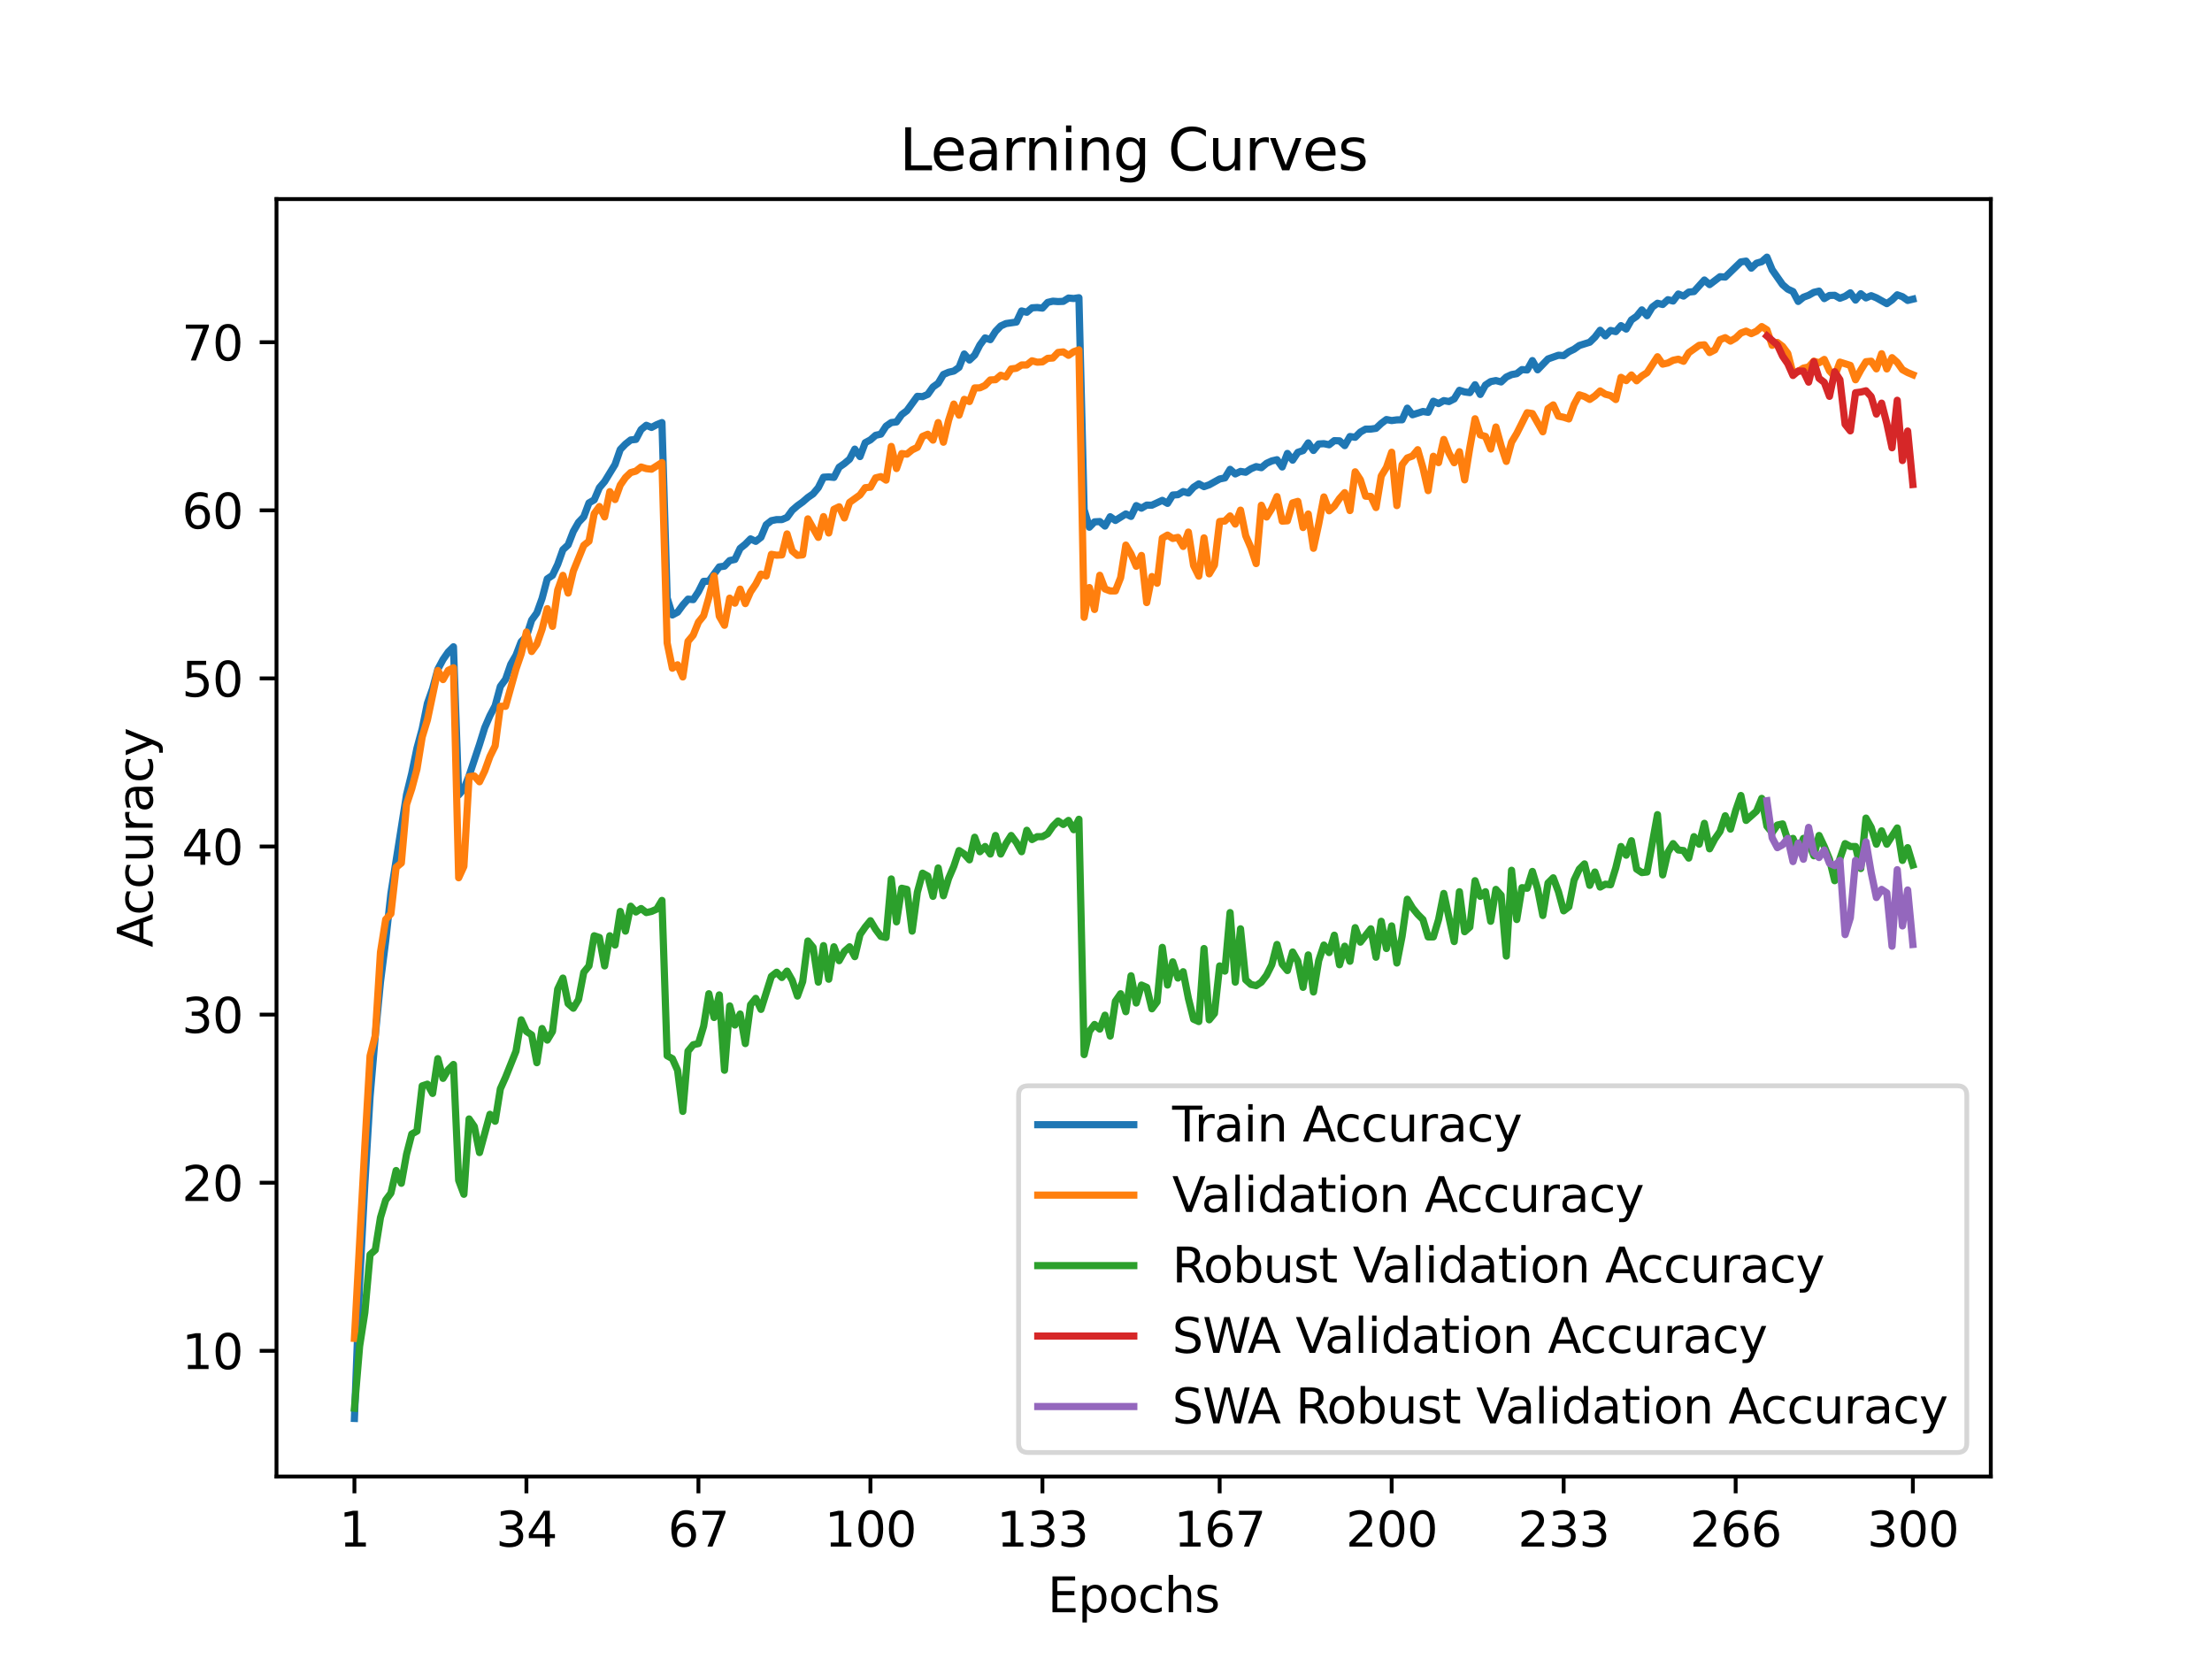<?xml version="1.0" encoding="utf-8" standalone="no"?>
<!DOCTYPE svg PUBLIC "-//W3C//DTD SVG 1.1//EN"
  "http://www.w3.org/Graphics/SVG/1.1/DTD/svg11.dtd">
<svg xmlns:xlink="http://www.w3.org/1999/xlink" width="460.8pt" height="345.6pt" viewBox="0 0 460.8 345.6" xmlns="http://www.w3.org/2000/svg" version="1.1">
 <defs>
  <style type="text/css">*{stroke-linejoin: round; stroke-linecap: butt}</style>
 </defs>
 <g id="figure_1">
  <g id="patch_1">
   <path d="M 0 345.6 
L 460.8 345.6 
L 460.8 0 
L 0 0 
z
" style="fill: #ffffff"/>
  </g>
  <g id="axes_1">
   <g id="patch_2">
    <path d="M 57.6 307.584 
L 414.72 307.584 
L 414.72 41.472 
L 57.6 41.472 
z
" style="fill: #ffffff"/>
   </g>
   <g id="matplotlib.axis_1">
    <g id="xtick_1">
     <g id="line2d_1">
      <defs>
       <path id="m92cec2ef4a" d="M 0 0 
L 0 3.5 
" style="stroke: #000000; stroke-width: 0.8"/>
      </defs>
      <g>
       <use xlink:href="#m92cec2ef4a" x="73.833" y="307.584" style="stroke: #000000; stroke-width: 0.8"/>
      </g>
     </g>
     <g id="text_1">
      <!-- 1 -->
      <g transform="translate(70.651 322.182) scale(0.1 -0.1)">
       <defs>
        <path id="DejaVuSans-31" d="M 794 531 
L 1825 531 
L 1825 4091 
L 703 3866 
L 703 4441 
L 1819 4666 
L 2450 4666 
L 2450 531 
L 3481 531 
L 3481 0 
L 794 0 
L 794 531 
z
" transform="scale(0.016)"/>
       </defs>
       <use xlink:href="#DejaVuSans-31"/>
      </g>
     </g>
    </g>
    <g id="xtick_2">
     <g id="line2d_2">
      <g>
       <use xlink:href="#m92cec2ef4a" x="109.664" y="307.584" style="stroke: #000000; stroke-width: 0.8"/>
      </g>
     </g>
     <g id="text_2">
      <!-- 34 -->
      <g transform="translate(103.302 322.182) scale(0.1 -0.1)">
       <defs>
        <path id="DejaVuSans-33" d="M 2597 2516 
Q 3050 2419 3304 2112 
Q 3559 1806 3559 1356 
Q 3559 666 3084 287 
Q 2609 -91 1734 -91 
Q 1441 -91 1130 -33 
Q 819 25 488 141 
L 488 750 
Q 750 597 1062 519 
Q 1375 441 1716 441 
Q 2309 441 2620 675 
Q 2931 909 2931 1356 
Q 2931 1769 2642 2001 
Q 2353 2234 1838 2234 
L 1294 2234 
L 1294 2753 
L 1863 2753 
Q 2328 2753 2575 2939 
Q 2822 3125 2822 3475 
Q 2822 3834 2567 4026 
Q 2313 4219 1838 4219 
Q 1578 4219 1281 4162 
Q 984 4106 628 3988 
L 628 4550 
Q 988 4650 1302 4700 
Q 1616 4750 1894 4750 
Q 2613 4750 3031 4423 
Q 3450 4097 3450 3541 
Q 3450 3153 3228 2886 
Q 3006 2619 2597 2516 
z
" transform="scale(0.016)"/>
        <path id="DejaVuSans-34" d="M 2419 4116 
L 825 1625 
L 2419 1625 
L 2419 4116 
z
M 2253 4666 
L 3047 4666 
L 3047 1625 
L 3713 1625 
L 3713 1100 
L 3047 1100 
L 3047 0 
L 2419 0 
L 2419 1100 
L 313 1100 
L 313 1709 
L 2253 4666 
z
" transform="scale(0.016)"/>
       </defs>
       <use xlink:href="#DejaVuSans-33"/>
       <use xlink:href="#DejaVuSans-34" x="63.623"/>
      </g>
     </g>
    </g>
    <g id="xtick_3">
     <g id="line2d_3">
      <g>
       <use xlink:href="#m92cec2ef4a" x="145.496" y="307.584" style="stroke: #000000; stroke-width: 0.8"/>
      </g>
     </g>
     <g id="text_3">
      <!-- 67 -->
      <g transform="translate(139.133 322.182) scale(0.1 -0.1)">
       <defs>
        <path id="DejaVuSans-36" d="M 2113 2584 
Q 1688 2584 1439 2293 
Q 1191 2003 1191 1497 
Q 1191 994 1439 701 
Q 1688 409 2113 409 
Q 2538 409 2786 701 
Q 3034 994 3034 1497 
Q 3034 2003 2786 2293 
Q 2538 2584 2113 2584 
z
M 3366 4563 
L 3366 3988 
Q 3128 4100 2886 4159 
Q 2644 4219 2406 4219 
Q 1781 4219 1451 3797 
Q 1122 3375 1075 2522 
Q 1259 2794 1537 2939 
Q 1816 3084 2150 3084 
Q 2853 3084 3261 2657 
Q 3669 2231 3669 1497 
Q 3669 778 3244 343 
Q 2819 -91 2113 -91 
Q 1303 -91 875 529 
Q 447 1150 447 2328 
Q 447 3434 972 4092 
Q 1497 4750 2381 4750 
Q 2619 4750 2861 4703 
Q 3103 4656 3366 4563 
z
" transform="scale(0.016)"/>
        <path id="DejaVuSans-37" d="M 525 4666 
L 3525 4666 
L 3525 4397 
L 1831 0 
L 1172 0 
L 2766 4134 
L 525 4134 
L 525 4666 
z
" transform="scale(0.016)"/>
       </defs>
       <use xlink:href="#DejaVuSans-36"/>
       <use xlink:href="#DejaVuSans-37" x="63.623"/>
      </g>
     </g>
    </g>
    <g id="xtick_4">
     <g id="line2d_4">
      <g>
       <use xlink:href="#m92cec2ef4a" x="181.327" y="307.584" style="stroke: #000000; stroke-width: 0.8"/>
      </g>
     </g>
     <g id="text_4">
      <!-- 100 -->
      <g transform="translate(171.783 322.182) scale(0.1 -0.1)">
       <defs>
        <path id="DejaVuSans-30" d="M 2034 4250 
Q 1547 4250 1301 3770 
Q 1056 3291 1056 2328 
Q 1056 1369 1301 889 
Q 1547 409 2034 409 
Q 2525 409 2770 889 
Q 3016 1369 3016 2328 
Q 3016 3291 2770 3770 
Q 2525 4250 2034 4250 
z
M 2034 4750 
Q 2819 4750 3233 4129 
Q 3647 3509 3647 2328 
Q 3647 1150 3233 529 
Q 2819 -91 2034 -91 
Q 1250 -91 836 529 
Q 422 1150 422 2328 
Q 422 3509 836 4129 
Q 1250 4750 2034 4750 
z
" transform="scale(0.016)"/>
       </defs>
       <use xlink:href="#DejaVuSans-31"/>
       <use xlink:href="#DejaVuSans-30" x="63.623"/>
       <use xlink:href="#DejaVuSans-30" x="127.246"/>
      </g>
     </g>
    </g>
    <g id="xtick_5">
     <g id="line2d_5">
      <g>
       <use xlink:href="#m92cec2ef4a" x="217.158" y="307.584" style="stroke: #000000; stroke-width: 0.8"/>
      </g>
     </g>
     <g id="text_5">
      <!-- 133 -->
      <g transform="translate(207.615 322.182) scale(0.1 -0.1)">
       <use xlink:href="#DejaVuSans-31"/>
       <use xlink:href="#DejaVuSans-33" x="63.623"/>
       <use xlink:href="#DejaVuSans-33" x="127.246"/>
      </g>
     </g>
    </g>
    <g id="xtick_6">
     <g id="line2d_6">
      <g>
       <use xlink:href="#m92cec2ef4a" x="254.076" y="307.584" style="stroke: #000000; stroke-width: 0.8"/>
      </g>
     </g>
     <g id="text_6">
      <!-- 167 -->
      <g transform="translate(244.532 322.182) scale(0.1 -0.1)">
       <use xlink:href="#DejaVuSans-31"/>
       <use xlink:href="#DejaVuSans-36" x="63.623"/>
       <use xlink:href="#DejaVuSans-37" x="127.246"/>
      </g>
     </g>
    </g>
    <g id="xtick_7">
     <g id="line2d_7">
      <g>
       <use xlink:href="#m92cec2ef4a" x="289.907" y="307.584" style="stroke: #000000; stroke-width: 0.8"/>
      </g>
     </g>
     <g id="text_7">
      <!-- 200 -->
      <g transform="translate(280.363 322.182) scale(0.1 -0.1)">
       <defs>
        <path id="DejaVuSans-32" d="M 1228 531 
L 3431 531 
L 3431 0 
L 469 0 
L 469 531 
Q 828 903 1448 1529 
Q 2069 2156 2228 2338 
Q 2531 2678 2651 2914 
Q 2772 3150 2772 3378 
Q 2772 3750 2511 3984 
Q 2250 4219 1831 4219 
Q 1534 4219 1204 4116 
Q 875 4013 500 3803 
L 500 4441 
Q 881 4594 1212 4672 
Q 1544 4750 1819 4750 
Q 2544 4750 2975 4387 
Q 3406 4025 3406 3419 
Q 3406 3131 3298 2873 
Q 3191 2616 2906 2266 
Q 2828 2175 2409 1742 
Q 1991 1309 1228 531 
z
" transform="scale(0.016)"/>
       </defs>
       <use xlink:href="#DejaVuSans-32"/>
       <use xlink:href="#DejaVuSans-30" x="63.623"/>
       <use xlink:href="#DejaVuSans-30" x="127.246"/>
      </g>
     </g>
    </g>
    <g id="xtick_8">
     <g id="line2d_8">
      <g>
       <use xlink:href="#m92cec2ef4a" x="325.739" y="307.584" style="stroke: #000000; stroke-width: 0.8"/>
      </g>
     </g>
     <g id="text_8">
      <!-- 233 -->
      <g transform="translate(316.195 322.182) scale(0.1 -0.1)">
       <use xlink:href="#DejaVuSans-32"/>
       <use xlink:href="#DejaVuSans-33" x="63.623"/>
       <use xlink:href="#DejaVuSans-33" x="127.246"/>
      </g>
     </g>
    </g>
    <g id="xtick_9">
     <g id="line2d_9">
      <g>
       <use xlink:href="#m92cec2ef4a" x="361.57" y="307.584" style="stroke: #000000; stroke-width: 0.8"/>
      </g>
     </g>
     <g id="text_9">
      <!-- 266 -->
      <g transform="translate(352.026 322.182) scale(0.1 -0.1)">
       <use xlink:href="#DejaVuSans-32"/>
       <use xlink:href="#DejaVuSans-36" x="63.623"/>
       <use xlink:href="#DejaVuSans-36" x="127.246"/>
      </g>
     </g>
    </g>
    <g id="xtick_10">
     <g id="line2d_10">
      <g>
       <use xlink:href="#m92cec2ef4a" x="398.487" y="307.584" style="stroke: #000000; stroke-width: 0.8"/>
      </g>
     </g>
     <g id="text_10">
      <!-- 300 -->
      <g transform="translate(388.944 322.182) scale(0.1 -0.1)">
       <use xlink:href="#DejaVuSans-33"/>
       <use xlink:href="#DejaVuSans-30" x="63.623"/>
       <use xlink:href="#DejaVuSans-30" x="127.246"/>
      </g>
     </g>
    </g>
    <g id="text_11">
     <!-- Epochs -->
     <g transform="translate(218.244 335.861) scale(0.1 -0.1)">
      <defs>
       <path id="DejaVuSans-45" d="M 628 4666 
L 3578 4666 
L 3578 4134 
L 1259 4134 
L 1259 2753 
L 3481 2753 
L 3481 2222 
L 1259 2222 
L 1259 531 
L 3634 531 
L 3634 0 
L 628 0 
L 628 4666 
z
" transform="scale(0.016)"/>
       <path id="DejaVuSans-70" d="M 1159 525 
L 1159 -1331 
L 581 -1331 
L 581 3500 
L 1159 3500 
L 1159 2969 
Q 1341 3281 1617 3432 
Q 1894 3584 2278 3584 
Q 2916 3584 3314 3078 
Q 3713 2572 3713 1747 
Q 3713 922 3314 415 
Q 2916 -91 2278 -91 
Q 1894 -91 1617 61 
Q 1341 213 1159 525 
z
M 3116 1747 
Q 3116 2381 2855 2742 
Q 2594 3103 2138 3103 
Q 1681 3103 1420 2742 
Q 1159 2381 1159 1747 
Q 1159 1113 1420 752 
Q 1681 391 2138 391 
Q 2594 391 2855 752 
Q 3116 1113 3116 1747 
z
" transform="scale(0.016)"/>
       <path id="DejaVuSans-6f" d="M 1959 3097 
Q 1497 3097 1228 2736 
Q 959 2375 959 1747 
Q 959 1119 1226 758 
Q 1494 397 1959 397 
Q 2419 397 2687 759 
Q 2956 1122 2956 1747 
Q 2956 2369 2687 2733 
Q 2419 3097 1959 3097 
z
M 1959 3584 
Q 2709 3584 3137 3096 
Q 3566 2609 3566 1747 
Q 3566 888 3137 398 
Q 2709 -91 1959 -91 
Q 1206 -91 779 398 
Q 353 888 353 1747 
Q 353 2609 779 3096 
Q 1206 3584 1959 3584 
z
" transform="scale(0.016)"/>
       <path id="DejaVuSans-63" d="M 3122 3366 
L 3122 2828 
Q 2878 2963 2633 3030 
Q 2388 3097 2138 3097 
Q 1578 3097 1268 2742 
Q 959 2388 959 1747 
Q 959 1106 1268 751 
Q 1578 397 2138 397 
Q 2388 397 2633 464 
Q 2878 531 3122 666 
L 3122 134 
Q 2881 22 2623 -34 
Q 2366 -91 2075 -91 
Q 1284 -91 818 406 
Q 353 903 353 1747 
Q 353 2603 823 3093 
Q 1294 3584 2113 3584 
Q 2378 3584 2631 3529 
Q 2884 3475 3122 3366 
z
" transform="scale(0.016)"/>
       <path id="DejaVuSans-68" d="M 3513 2113 
L 3513 0 
L 2938 0 
L 2938 2094 
Q 2938 2591 2744 2837 
Q 2550 3084 2163 3084 
Q 1697 3084 1428 2787 
Q 1159 2491 1159 1978 
L 1159 0 
L 581 0 
L 581 4863 
L 1159 4863 
L 1159 2956 
Q 1366 3272 1645 3428 
Q 1925 3584 2291 3584 
Q 2894 3584 3203 3211 
Q 3513 2838 3513 2113 
z
" transform="scale(0.016)"/>
       <path id="DejaVuSans-73" d="M 2834 3397 
L 2834 2853 
Q 2591 2978 2328 3040 
Q 2066 3103 1784 3103 
Q 1356 3103 1142 2972 
Q 928 2841 928 2578 
Q 928 2378 1081 2264 
Q 1234 2150 1697 2047 
L 1894 2003 
Q 2506 1872 2764 1633 
Q 3022 1394 3022 966 
Q 3022 478 2636 193 
Q 2250 -91 1575 -91 
Q 1294 -91 989 -36 
Q 684 19 347 128 
L 347 722 
Q 666 556 975 473 
Q 1284 391 1588 391 
Q 1994 391 2212 530 
Q 2431 669 2431 922 
Q 2431 1156 2273 1281 
Q 2116 1406 1581 1522 
L 1381 1569 
Q 847 1681 609 1914 
Q 372 2147 372 2553 
Q 372 3047 722 3315 
Q 1072 3584 1716 3584 
Q 2034 3584 2315 3537 
Q 2597 3491 2834 3397 
z
" transform="scale(0.016)"/>
      </defs>
      <use xlink:href="#DejaVuSans-45"/>
      <use xlink:href="#DejaVuSans-70" x="63.184"/>
      <use xlink:href="#DejaVuSans-6f" x="126.66"/>
      <use xlink:href="#DejaVuSans-63" x="187.842"/>
      <use xlink:href="#DejaVuSans-68" x="242.822"/>
      <use xlink:href="#DejaVuSans-73" x="306.201"/>
     </g>
    </g>
   </g>
   <g id="matplotlib.axis_2">
    <g id="ytick_1">
     <g id="line2d_11">
      <defs>
       <path id="m87da836fdd" d="M 0 0 
L -3.5 0 
" style="stroke: #000000; stroke-width: 0.8"/>
      </defs>
      <g>
       <use xlink:href="#m87da836fdd" x="57.6" y="281.397" style="stroke: #000000; stroke-width: 0.8"/>
      </g>
     </g>
     <g id="text_12">
      <!-- 10 -->
      <g transform="translate(37.875 285.197) scale(0.1 -0.1)">
       <use xlink:href="#DejaVuSans-31"/>
       <use xlink:href="#DejaVuSans-30" x="63.623"/>
      </g>
     </g>
    </g>
    <g id="ytick_2">
     <g id="line2d_12">
      <g>
       <use xlink:href="#m87da836fdd" x="57.6" y="246.379" style="stroke: #000000; stroke-width: 0.8"/>
      </g>
     </g>
     <g id="text_13">
      <!-- 20 -->
      <g transform="translate(37.875 250.178) scale(0.1 -0.1)">
       <use xlink:href="#DejaVuSans-32"/>
       <use xlink:href="#DejaVuSans-30" x="63.623"/>
      </g>
     </g>
    </g>
    <g id="ytick_3">
     <g id="line2d_13">
      <g>
       <use xlink:href="#m87da836fdd" x="57.6" y="211.361" style="stroke: #000000; stroke-width: 0.8"/>
      </g>
     </g>
     <g id="text_14">
      <!-- 30 -->
      <g transform="translate(37.875 215.16) scale(0.1 -0.1)">
       <use xlink:href="#DejaVuSans-33"/>
       <use xlink:href="#DejaVuSans-30" x="63.623"/>
      </g>
     </g>
    </g>
    <g id="ytick_4">
     <g id="line2d_14">
      <g>
       <use xlink:href="#m87da836fdd" x="57.6" y="176.342" style="stroke: #000000; stroke-width: 0.8"/>
      </g>
     </g>
     <g id="text_15">
      <!-- 40 -->
      <g transform="translate(37.875 180.142) scale(0.1 -0.1)">
       <use xlink:href="#DejaVuSans-34"/>
       <use xlink:href="#DejaVuSans-30" x="63.623"/>
      </g>
     </g>
    </g>
    <g id="ytick_5">
     <g id="line2d_15">
      <g>
       <use xlink:href="#m87da836fdd" x="57.6" y="141.324" style="stroke: #000000; stroke-width: 0.8"/>
      </g>
     </g>
     <g id="text_16">
      <!-- 50 -->
      <g transform="translate(37.875 145.123) scale(0.1 -0.1)">
       <defs>
        <path id="DejaVuSans-35" d="M 691 4666 
L 3169 4666 
L 3169 4134 
L 1269 4134 
L 1269 2991 
Q 1406 3038 1543 3061 
Q 1681 3084 1819 3084 
Q 2600 3084 3056 2656 
Q 3513 2228 3513 1497 
Q 3513 744 3044 326 
Q 2575 -91 1722 -91 
Q 1428 -91 1123 -41 
Q 819 9 494 109 
L 494 744 
Q 775 591 1075 516 
Q 1375 441 1709 441 
Q 2250 441 2565 725 
Q 2881 1009 2881 1497 
Q 2881 1984 2565 2268 
Q 2250 2553 1709 2553 
Q 1456 2553 1204 2497 
Q 953 2441 691 2322 
L 691 4666 
z
" transform="scale(0.016)"/>
       </defs>
       <use xlink:href="#DejaVuSans-35"/>
       <use xlink:href="#DejaVuSans-30" x="63.623"/>
      </g>
     </g>
    </g>
    <g id="ytick_6">
     <g id="line2d_16">
      <g>
       <use xlink:href="#m87da836fdd" x="57.6" y="106.306" style="stroke: #000000; stroke-width: 0.8"/>
      </g>
     </g>
     <g id="text_17">
      <!-- 60 -->
      <g transform="translate(37.875 110.105) scale(0.1 -0.1)">
       <use xlink:href="#DejaVuSans-36"/>
       <use xlink:href="#DejaVuSans-30" x="63.623"/>
      </g>
     </g>
    </g>
    <g id="ytick_7">
     <g id="line2d_17">
      <g>
       <use xlink:href="#m87da836fdd" x="57.6" y="71.287" style="stroke: #000000; stroke-width: 0.8"/>
      </g>
     </g>
     <g id="text_18">
      <!-- 70 -->
      <g transform="translate(37.875 75.087) scale(0.1 -0.1)">
       <use xlink:href="#DejaVuSans-37"/>
       <use xlink:href="#DejaVuSans-30" x="63.623"/>
      </g>
     </g>
    </g>
    <g id="text_19">
     <!-- Accuracy -->
     <g transform="translate(31.795 197.356) rotate(-90) scale(0.1 -0.1)">
      <defs>
       <path id="DejaVuSans-41" d="M 2188 4044 
L 1331 1722 
L 3047 1722 
L 2188 4044 
z
M 1831 4666 
L 2547 4666 
L 4325 0 
L 3669 0 
L 3244 1197 
L 1141 1197 
L 716 0 
L 50 0 
L 1831 4666 
z
" transform="scale(0.016)"/>
       <path id="DejaVuSans-75" d="M 544 1381 
L 544 3500 
L 1119 3500 
L 1119 1403 
Q 1119 906 1312 657 
Q 1506 409 1894 409 
Q 2359 409 2629 706 
Q 2900 1003 2900 1516 
L 2900 3500 
L 3475 3500 
L 3475 0 
L 2900 0 
L 2900 538 
Q 2691 219 2414 64 
Q 2138 -91 1772 -91 
Q 1169 -91 856 284 
Q 544 659 544 1381 
z
M 1991 3584 
L 1991 3584 
z
" transform="scale(0.016)"/>
       <path id="DejaVuSans-72" d="M 2631 2963 
Q 2534 3019 2420 3045 
Q 2306 3072 2169 3072 
Q 1681 3072 1420 2755 
Q 1159 2438 1159 1844 
L 1159 0 
L 581 0 
L 581 3500 
L 1159 3500 
L 1159 2956 
Q 1341 3275 1631 3429 
Q 1922 3584 2338 3584 
Q 2397 3584 2469 3576 
Q 2541 3569 2628 3553 
L 2631 2963 
z
" transform="scale(0.016)"/>
       <path id="DejaVuSans-61" d="M 2194 1759 
Q 1497 1759 1228 1600 
Q 959 1441 959 1056 
Q 959 750 1161 570 
Q 1363 391 1709 391 
Q 2188 391 2477 730 
Q 2766 1069 2766 1631 
L 2766 1759 
L 2194 1759 
z
M 3341 1997 
L 3341 0 
L 2766 0 
L 2766 531 
Q 2569 213 2275 61 
Q 1981 -91 1556 -91 
Q 1019 -91 701 211 
Q 384 513 384 1019 
Q 384 1609 779 1909 
Q 1175 2209 1959 2209 
L 2766 2209 
L 2766 2266 
Q 2766 2663 2505 2880 
Q 2244 3097 1772 3097 
Q 1472 3097 1187 3025 
Q 903 2953 641 2809 
L 641 3341 
Q 956 3463 1253 3523 
Q 1550 3584 1831 3584 
Q 2591 3584 2966 3190 
Q 3341 2797 3341 1997 
z
" transform="scale(0.016)"/>
       <path id="DejaVuSans-79" d="M 2059 -325 
Q 1816 -950 1584 -1140 
Q 1353 -1331 966 -1331 
L 506 -1331 
L 506 -850 
L 844 -850 
Q 1081 -850 1212 -737 
Q 1344 -625 1503 -206 
L 1606 56 
L 191 3500 
L 800 3500 
L 1894 763 
L 2988 3500 
L 3597 3500 
L 2059 -325 
z
" transform="scale(0.016)"/>
      </defs>
      <use xlink:href="#DejaVuSans-41"/>
      <use xlink:href="#DejaVuSans-63" x="66.658"/>
      <use xlink:href="#DejaVuSans-63" x="121.639"/>
      <use xlink:href="#DejaVuSans-75" x="176.619"/>
      <use xlink:href="#DejaVuSans-72" x="239.998"/>
      <use xlink:href="#DejaVuSans-61" x="281.111"/>
      <use xlink:href="#DejaVuSans-63" x="342.391"/>
      <use xlink:href="#DejaVuSans-79" x="397.371"/>
     </g>
    </g>
   </g>
   <g id="line2d_18">
    <path d="M 73.833 295.488 
L 74.919 267.171 
L 76.004 246.615 
L 77.09 228.48 
L 78.176 215.777 
L 79.262 204.528 
L 80.348 195.983 
L 81.433 186.13 
L 84.691 165.522 
L 85.777 161.092 
L 86.862 155.848 
L 87.948 151.86 
L 89.034 146.529 
L 90.12 143.443 
L 91.206 139.433 
L 92.291 137.389 
L 93.377 135.822 
L 94.463 134.736 
L 95.549 165.605 
L 96.635 164.353 
L 97.72 161.604 
L 99.892 155.082 
L 100.978 151.593 
L 102.064 149.085 
L 103.149 147.028 
L 104.235 142.987 
L 105.321 141.508 
L 106.407 138.374 
L 107.493 136.5 
L 108.578 133.677 
L 109.664 132.583 
L 110.75 129.186 
L 111.836 127.684 
L 112.922 124.668 
L 114.007 120.584 
L 115.093 119.853 
L 116.179 117.568 
L 117.265 114.517 
L 118.351 113.511 
L 119.436 110.709 
L 120.522 108.805 
L 121.608 107.663 
L 122.694 104.765 
L 123.78 104.135 
L 124.865 101.596 
L 125.951 100.318 
L 128.123 96.768 
L 129.209 93.638 
L 130.294 92.513 
L 131.38 91.655 
L 132.466 91.537 
L 133.552 89.484 
L 134.638 88.595 
L 135.723 89.042 
L 136.809 88.468 
L 137.895 88.03 
L 138.981 124.555 
L 140.067 128.109 
L 141.152 127.531 
L 142.238 126.052 
L 143.324 124.813 
L 144.41 124.914 
L 145.496 123.263 
L 146.581 121.105 
L 147.667 121.075 
L 149.839 118.094 
L 150.925 117.936 
L 152.01 116.776 
L 153.096 116.54 
L 154.182 114.246 
L 155.268 113.366 
L 156.354 112.263 
L 157.439 112.775 
L 158.525 111.935 
L 159.611 109.313 
L 160.697 108.464 
L 161.783 108.24 
L 162.868 108.245 
L 163.954 107.785 
L 165.04 106.293 
L 166.126 105.351 
L 167.212 104.572 
L 168.297 103.631 
L 169.383 102.878 
L 170.469 101.583 
L 171.555 99.407 
L 172.641 99.346 
L 173.726 99.451 
L 174.812 97.328 
L 175.898 96.571 
L 176.984 95.656 
L 178.07 93.563 
L 179.155 95.113 
L 180.241 92.22 
L 181.327 91.633 
L 182.413 90.679 
L 183.499 90.438 
L 184.584 88.775 
L 185.67 88.022 
L 186.756 87.899 
L 187.842 86.367 
L 188.928 85.549 
L 191.099 82.563 
L 192.185 82.624 
L 193.271 82.156 
L 194.357 80.62 
L 195.442 79.845 
L 196.528 78.015 
L 197.614 77.547 
L 198.7 77.297 
L 199.786 76.527 
L 200.871 73.743 
L 201.957 74.999 
L 203.043 73.975 
L 204.129 71.865 
L 205.215 70.39 
L 206.3 70.758 
L 207.386 69.037 
L 208.472 67.904 
L 209.558 67.405 
L 211.729 67.089 
L 212.815 64.774 
L 213.901 65.05 
L 214.987 64.126 
L 216.073 64.06 
L 217.158 64.183 
L 218.244 62.997 
L 219.33 62.743 
L 220.416 62.822 
L 221.502 62.778 
L 222.587 62.091 
L 223.673 62.183 
L 224.759 62.021 
L 225.845 106.157 
L 226.931 109.829 
L 228.016 108.709 
L 229.102 108.648 
L 230.188 109.589 
L 231.274 107.645 
L 232.36 108.42 
L 234.531 107.059 
L 235.617 107.579 
L 236.703 105.33 
L 237.789 105.864 
L 238.875 105.224 
L 239.96 105.238 
L 242.132 104.235 
L 243.218 104.861 
L 244.304 103.123 
L 245.389 103.049 
L 246.475 102.392 
L 247.561 102.699 
L 248.647 101.499 
L 249.733 100.799 
L 250.818 101.377 
L 251.904 100.992 
L 254.076 99.783 
L 255.162 99.56 
L 256.247 97.774 
L 257.333 98.729 
L 258.419 98.203 
L 259.505 98.378 
L 260.591 97.66 
L 261.676 97.201 
L 262.762 97.429 
L 263.848 96.522 
L 264.934 96.023 
L 266.02 95.77 
L 267.105 97.28 
L 268.191 94.461 
L 269.277 95.861 
L 270.363 94.229 
L 271.449 93.861 
L 272.534 92.263 
L 273.62 93.839 
L 274.706 92.491 
L 275.792 92.425 
L 276.878 92.653 
L 277.963 91.795 
L 279.049 91.834 
L 280.135 92.828 
L 281.221 90.937 
L 282.307 91.09 
L 283.392 90.005 
L 284.478 89.396 
L 285.564 89.387 
L 286.65 89.23 
L 287.736 88.214 
L 288.821 87.396 
L 289.907 87.61 
L 290.993 87.461 
L 292.079 87.453 
L 293.165 85.028 
L 294.25 86.402 
L 296.422 85.719 
L 297.508 85.894 
L 298.594 83.587 
L 299.679 84.073 
L 300.765 83.456 
L 301.851 83.649 
L 302.937 83.097 
L 304.023 81.311 
L 305.108 81.648 
L 306.194 81.788 
L 307.28 80.147 
L 308.366 82.169 
L 309.452 80.208 
L 310.537 79.49 
L 311.623 79.28 
L 312.709 79.565 
L 313.795 78.545 
L 314.881 78.041 
L 315.966 77.836 
L 317.052 76.991 
L 318.138 77.074 
L 319.224 75.117 
L 320.31 77.035 
L 322.481 74.776 
L 324.653 74.001 
L 325.739 74.08 
L 326.824 73.275 
L 327.91 72.749 
L 328.996 71.975 
L 331.168 71.292 
L 332.253 70.232 
L 333.339 68.797 
L 334.425 69.961 
L 335.511 68.84 
L 336.597 69.081 
L 337.682 67.834 
L 338.768 68.551 
L 339.854 66.647 
L 340.94 65.894 
L 342.026 64.555 
L 343.111 65.763 
L 344.197 63.982 
L 345.283 63.172 
L 346.369 63.43 
L 347.455 62.432 
L 348.54 62.708 
L 349.626 61.25 
L 350.712 61.679 
L 351.798 60.847 
L 352.884 60.738 
L 355.055 58.33 
L 356.141 59.289 
L 358.313 57.643 
L 359.398 57.718 
L 362.656 54.562 
L 363.742 54.395 
L 364.827 55.862 
L 365.913 54.829 
L 366.999 54.518 
L 368.085 53.568 
L 369.171 56.194 
L 371.342 59.298 
L 372.428 60.235 
L 373.514 60.738 
L 374.6 62.795 
L 375.685 61.92 
L 376.771 61.513 
L 377.857 60.9 
L 378.943 60.646 
L 380.029 62.2 
L 381.114 61.548 
L 382.2 61.517 
L 383.286 62.134 
L 384.372 61.719 
L 385.458 61.001 
L 386.543 62.511 
L 387.629 61.193 
L 388.715 62.06 
L 389.801 61.592 
L 390.887 62.038 
L 393.058 63.255 
L 394.144 62.485 
L 395.23 61.416 
L 396.316 61.806 
L 397.401 62.585 
L 398.487 62.323 
L 398.487 62.323 
" clip-path="url(#pa5f69a6b53)" style="fill: none; stroke: #1f77b4; stroke-width: 1.5; stroke-linecap: square"/>
   </g>
   <g id="line2d_19">
    <path d="M 73.833 278.806 
L 76.004 238.798 
L 77.09 219.958 
L 78.176 215.721 
L 79.262 198.351 
L 80.348 191.54 
L 81.433 190.35 
L 82.519 180.685 
L 83.605 179.792 
L 84.691 167.588 
L 85.777 164.314 
L 86.862 160.234 
L 87.948 153.545 
L 89.034 149.991 
L 91.206 139.678 
L 92.291 141.569 
L 93.377 139.643 
L 94.463 139.118 
L 95.549 182.856 
L 96.635 180.492 
L 97.72 161.792 
L 98.806 161.652 
L 99.892 162.86 
L 100.978 160.602 
L 102.064 157.59 
L 103.149 155.384 
L 104.235 147.137 
L 105.321 147.137 
L 107.493 139.363 
L 108.578 136.229 
L 109.664 131.659 
L 110.75 135.721 
L 111.836 134.198 
L 112.922 131.099 
L 114.007 126.791 
L 115.093 130.486 
L 116.179 122.922 
L 117.265 119.858 
L 118.351 123.552 
L 119.436 118.965 
L 121.608 113.607 
L 122.694 112.749 
L 123.78 107.006 
L 124.865 105.518 
L 125.951 107.689 
L 127.037 102.419 
L 128.123 104.064 
L 129.209 101.053 
L 130.294 99.495 
L 131.38 98.444 
L 132.466 98.146 
L 133.552 97.288 
L 134.638 97.621 
L 135.723 97.744 
L 137.895 96.36 
L 138.981 133.935 
L 140.067 139.205 
L 141.152 138.488 
L 142.238 141.026 
L 143.324 133.602 
L 144.41 132.307 
L 145.496 129.61 
L 146.581 128.262 
L 147.667 124.48 
L 148.753 119.98 
L 149.839 128.367 
L 150.925 130.258 
L 152.01 124.603 
L 153.096 125.653 
L 154.182 122.729 
L 155.268 125.741 
L 156.354 123.29 
L 157.439 121.696 
L 158.525 119.595 
L 159.611 119.98 
L 160.697 115.48 
L 161.783 115.656 
L 162.868 115.603 
L 163.954 111.226 
L 165.04 114.78 
L 166.126 115.691 
L 167.212 115.586 
L 168.297 108.092 
L 170.469 111.944 
L 171.555 107.619 
L 172.641 111.033 
L 173.726 106.096 
L 174.812 105.57 
L 175.898 107.899 
L 176.984 104.66 
L 179.155 103.101 
L 180.241 101.596 
L 181.327 101.491 
L 182.413 99.547 
L 183.499 99.284 
L 184.584 100.02 
L 185.67 92.999 
L 186.756 97.604 
L 187.842 94.487 
L 188.928 94.61 
L 190.013 93.717 
L 191.099 93.191 
L 192.185 90.915 
L 193.271 90.46 
L 194.357 91.685 
L 195.442 88.026 
L 196.528 92.123 
L 197.614 87.553 
L 198.7 84.174 
L 199.786 86.485 
L 200.871 83.194 
L 201.957 83.649 
L 203.043 80.812 
L 204.129 80.795 
L 205.215 80.287 
L 206.3 79.149 
L 207.386 79.096 
L 208.472 78.168 
L 209.558 78.519 
L 210.644 76.855 
L 211.729 76.715 
L 212.815 76.032 
L 213.901 76.032 
L 214.987 75.157 
L 216.073 75.454 
L 217.158 75.384 
L 218.244 74.649 
L 219.33 74.579 
L 220.416 73.423 
L 221.502 73.301 
L 222.587 74.019 
L 223.673 73.266 
L 224.759 72.881 
L 225.845 128.595 
L 226.931 122.397 
L 228.016 126.966 
L 229.102 119.84 
L 230.188 122.694 
L 231.274 123.097 
L 232.36 123.097 
L 233.445 120.348 
L 234.531 113.554 
L 235.617 115.41 
L 236.703 117.967 
L 237.789 115.708 
L 238.875 125.531 
L 239.96 120.103 
L 241.046 121.504 
L 242.132 112.101 
L 243.218 111.471 
L 244.304 112.171 
L 245.389 111.944 
L 246.475 113.835 
L 247.561 110.841 
L 248.647 117.809 
L 249.733 120.015 
L 250.818 112.049 
L 251.904 119.543 
L 252.99 117.722 
L 254.076 108.634 
L 255.162 108.547 
L 256.247 107.479 
L 257.333 109.177 
L 258.419 106.271 
L 259.505 111.593 
L 260.591 114.115 
L 261.676 117.406 
L 262.762 105.255 
L 263.848 107.706 
L 264.934 105.955 
L 266.02 103.452 
L 267.105 108.564 
L 268.191 108.494 
L 269.277 104.765 
L 270.363 104.45 
L 271.449 109.895 
L 272.534 107.076 
L 273.62 114.22 
L 274.706 109.195 
L 275.792 103.522 
L 276.878 106.411 
L 277.963 105.448 
L 279.049 103.854 
L 280.135 102.629 
L 281.221 106.358 
L 282.307 98.286 
L 283.392 99.95 
L 284.478 103.364 
L 285.564 103.417 
L 286.65 105.728 
L 287.736 99.162 
L 288.821 97.376 
L 289.907 94.207 
L 290.993 105.325 
L 292.079 96.816 
L 293.165 95.397 
L 294.25 94.995 
L 295.336 93.682 
L 296.422 97.446 
L 297.508 102.209 
L 298.594 95.047 
L 299.679 96.378 
L 300.765 91.545 
L 301.851 94.399 
L 302.937 96.395 
L 304.023 94.102 
L 305.108 99.967 
L 306.194 93.244 
L 307.28 87.238 
L 308.366 90.6 
L 309.452 90.915 
L 310.537 93.541 
L 311.623 88.954 
L 312.709 92.859 
L 313.795 96.115 
L 314.881 92.123 
L 315.966 90.302 
L 318.138 85.977 
L 319.224 86.153 
L 321.395 89.952 
L 322.481 85.12 
L 323.567 84.349 
L 324.653 86.695 
L 325.739 86.923 
L 326.824 87.273 
L 327.91 84.262 
L 328.996 82.248 
L 330.082 82.598 
L 331.168 83.211 
L 332.253 82.476 
L 333.339 81.443 
L 334.425 82.125 
L 335.511 82.406 
L 336.597 83.229 
L 337.682 78.606 
L 338.768 79.289 
L 339.854 78.116 
L 340.94 79.324 
L 342.026 78.326 
L 343.111 77.643 
L 345.283 74.316 
L 346.369 75.857 
L 347.455 75.612 
L 348.54 75.052 
L 349.626 74.824 
L 350.712 75.262 
L 351.798 73.476 
L 353.969 71.935 
L 355.055 71.83 
L 356.141 73.441 
L 357.227 72.881 
L 358.313 70.762 
L 359.398 70.342 
L 360.484 71.06 
L 361.57 70.429 
L 362.656 69.379 
L 363.742 68.976 
L 364.827 69.501 
L 365.913 68.994 
L 366.999 68.031 
L 368.085 68.713 
L 369.171 71.935 
L 370.256 71.34 
L 371.342 72.163 
L 372.428 73.616 
L 373.514 77.783 
L 374.6 77.363 
L 375.685 76.68 
L 376.771 76.453 
L 377.857 75.244 
L 378.943 75.577 
L 380.029 74.877 
L 381.114 77.258 
L 382.2 78.396 
L 383.286 75.437 
L 385.458 76.12 
L 386.543 79.114 
L 387.629 77.1 
L 388.715 75.349 
L 389.801 75.244 
L 390.887 76.838 
L 391.972 73.686 
L 393.058 76.855 
L 394.144 74.509 
L 395.23 75.489 
L 396.316 77.013 
L 397.401 77.608 
L 398.487 78.063 
L 398.487 78.063 
" clip-path="url(#pa5f69a6b53)" style="fill: none; stroke: #ff7f0e; stroke-width: 1.5; stroke-linecap: square"/>
   </g>
   <g id="line2d_20">
    <path d="M 73.833 293.352 
L 74.919 280.431 
L 76.004 273.428 
L 77.09 261.352 
L 78.176 260.386 
L 79.262 253.624 
L 80.348 250.002 
L 81.433 248.553 
L 82.519 243.843 
L 83.605 246.5 
L 84.691 240.462 
L 85.777 236.236 
L 86.862 235.632 
L 87.948 226.213 
L 89.034 225.851 
L 90.12 227.783 
L 91.206 220.538 
L 92.291 224.644 
L 93.377 222.832 
L 94.463 221.746 
L 95.549 245.896 
L 96.635 248.794 
L 97.72 233.096 
L 98.806 234.666 
L 99.892 240.1 
L 102.064 232.13 
L 103.149 233.579 
L 104.235 226.817 
L 105.321 224.402 
L 107.493 218.968 
L 108.578 212.448 
L 109.664 214.863 
L 110.75 215.587 
L 111.836 221.383 
L 112.922 214.259 
L 114.007 216.674 
L 115.093 214.863 
L 116.179 206.048 
L 117.265 203.753 
L 118.351 209.066 
L 119.436 210.032 
L 120.522 208.221 
L 121.608 202.546 
L 122.694 201.218 
L 123.78 194.938 
L 124.865 195.301 
L 125.951 201.218 
L 127.037 194.938 
L 128.123 196.87 
L 129.209 189.867 
L 130.294 193.972 
L 131.38 188.78 
L 132.466 189.987 
L 133.552 189.263 
L 134.638 190.108 
L 135.723 189.867 
L 136.809 189.384 
L 137.895 187.572 
L 138.981 219.934 
L 140.067 220.538 
L 141.152 222.953 
L 142.238 231.527 
L 143.324 218.968 
L 144.41 217.64 
L 145.496 217.398 
L 146.581 213.776 
L 147.667 207.014 
L 148.753 211.965 
L 149.839 207.255 
L 150.925 222.953 
L 152.01 209.549 
L 153.096 213.534 
L 154.182 211.24 
L 155.268 217.398 
L 156.354 209.308 
L 157.439 207.98 
L 158.525 210.274 
L 160.697 203.391 
L 161.783 202.546 
L 162.868 203.633 
L 163.954 202.304 
L 165.04 204.236 
L 166.126 207.497 
L 167.212 204.478 
L 168.297 196.025 
L 169.383 197.353 
L 170.469 204.599 
L 171.555 196.991 
L 172.641 203.995 
L 173.726 197.233 
L 174.812 200.131 
L 175.898 198.199 
L 176.984 197.233 
L 178.07 199.285 
L 179.155 194.697 
L 180.241 193.127 
L 181.327 191.799 
L 182.413 193.61 
L 183.499 195.059 
L 184.584 195.301 
L 185.67 183.105 
L 186.756 192.04 
L 187.842 185.037 
L 188.928 185.278 
L 190.013 193.972 
L 191.099 185.882 
L 192.185 181.897 
L 193.271 182.501 
L 194.357 186.727 
L 195.442 180.81 
L 196.528 186.606 
L 197.614 182.984 
L 198.7 180.448 
L 199.786 177.188 
L 200.871 177.912 
L 201.957 179.12 
L 203.043 174.41 
L 204.129 177.429 
L 205.215 176.342 
L 206.3 177.912 
L 207.386 174.048 
L 208.472 177.912 
L 209.558 175.739 
L 210.644 174.048 
L 211.729 175.497 
L 212.815 177.429 
L 213.901 172.961 
L 214.987 174.893 
L 216.073 174.29 
L 217.158 174.29 
L 218.244 173.686 
L 219.33 172.116 
L 220.416 171.029 
L 221.502 171.754 
L 222.587 170.909 
L 223.673 172.841 
L 224.759 170.667 
L 225.845 219.693 
L 226.931 214.863 
L 228.016 213.414 
L 229.102 214.38 
L 230.188 211.482 
L 231.274 215.829 
L 232.36 208.583 
L 233.445 207.014 
L 234.531 210.757 
L 235.617 203.27 
L 236.703 208.946 
L 237.789 205.202 
L 238.875 205.685 
L 239.96 210.153 
L 241.046 208.704 
L 242.132 197.353 
L 243.218 205.202 
L 244.304 200.372 
L 245.389 203.753 
L 246.475 202.425 
L 247.561 207.98 
L 248.647 212.327 
L 249.733 212.81 
L 250.818 197.595 
L 251.904 212.448 
L 252.99 211.119 
L 254.076 201.218 
L 255.162 202.304 
L 256.247 190.108 
L 257.333 204.599 
L 258.419 193.489 
L 259.505 204.116 
L 260.591 205.082 
L 261.676 205.323 
L 262.762 204.599 
L 263.848 203.15 
L 264.934 200.976 
L 266.02 196.75 
L 267.105 200.855 
L 268.191 202.184 
L 269.277 198.319 
L 270.363 200.251 
L 271.449 205.685 
L 272.534 198.923 
L 273.62 206.651 
L 274.706 200.131 
L 275.792 196.87 
L 276.878 198.44 
L 277.963 194.818 
L 279.049 200.976 
L 280.135 197.112 
L 281.221 200.251 
L 282.307 193.248 
L 283.392 196.267 
L 285.564 193.489 
L 286.65 199.406 
L 287.736 191.92 
L 288.821 197.595 
L 289.907 192.886 
L 290.993 200.614 
L 292.079 195.059 
L 293.165 187.331 
L 294.25 189.142 
L 295.336 190.47 
L 296.422 191.557 
L 297.508 195.18 
L 298.594 195.18 
L 299.679 191.557 
L 300.765 186.123 
L 302.937 196.146 
L 304.023 185.761 
L 305.108 194.093 
L 306.194 193.127 
L 307.28 183.467 
L 308.366 186.727 
L 309.452 185.761 
L 310.537 191.92 
L 311.623 185.278 
L 312.709 186.486 
L 313.795 199.165 
L 314.881 181.293 
L 315.966 191.557 
L 317.052 184.916 
L 318.138 185.037 
L 319.224 181.535 
L 320.31 185.157 
L 321.395 190.712 
L 322.481 183.95 
L 323.567 182.863 
L 324.653 185.761 
L 325.739 189.746 
L 326.824 188.901 
L 327.91 183.346 
L 328.996 181.052 
L 330.082 179.965 
L 331.168 184.433 
L 332.253 181.656 
L 333.339 184.795 
L 334.425 184.191 
L 335.511 184.312 
L 336.597 180.81 
L 337.682 176.342 
L 338.768 178.154 
L 339.854 175.135 
L 340.94 181.052 
L 342.026 181.776 
L 343.111 181.656 
L 345.283 169.701 
L 346.369 182.259 
L 347.455 177.55 
L 348.54 175.739 
L 349.626 177.067 
L 350.712 177.188 
L 351.798 178.757 
L 352.884 174.29 
L 353.969 175.859 
L 355.055 171.512 
L 356.141 176.825 
L 357.227 174.773 
L 358.313 173.203 
L 359.398 169.942 
L 360.484 172.72 
L 361.57 168.856 
L 362.656 165.716 
L 363.742 170.909 
L 365.913 168.976 
L 366.999 166.32 
L 368.085 172.116 
L 369.171 173.444 
L 370.256 171.875 
L 371.342 171.633 
L 372.428 175.014 
L 373.514 174.652 
L 374.6 177.429 
L 375.685 174.652 
L 376.771 175.376 
L 377.857 178.274 
L 378.943 174.048 
L 380.029 176.342 
L 381.114 178.999 
L 382.2 183.467 
L 383.286 178.878 
L 384.372 175.739 
L 385.458 176.342 
L 386.543 176.342 
L 387.629 180.931 
L 388.715 170.425 
L 389.801 172.358 
L 390.887 175.859 
L 391.972 173.082 
L 393.058 175.859 
L 395.23 172.478 
L 396.316 179.24 
L 397.401 176.584 
L 398.487 180.206 
L 398.487 180.206 
" clip-path="url(#pa5f69a6b53)" style="fill: none; stroke: #2ca02c; stroke-width: 1.5; stroke-linecap: square"/>
   </g>
   <g id="line2d_21">
    <path d="M 368.085 69.992 
L 370.256 71.865 
L 371.342 74.194 
L 372.428 75.77 
L 373.514 78.221 
L 374.6 77.293 
L 375.685 77.31 
L 376.771 79.604 
L 377.857 75.332 
L 378.943 78.816 
L 380.029 79.657 
L 381.114 82.563 
L 382.2 77.433 
L 383.286 79.096 
L 384.372 88.394 
L 385.458 89.759 
L 386.543 81.81 
L 387.629 81.67 
L 388.715 81.408 
L 389.801 82.616 
L 390.887 86.258 
L 391.972 83.981 
L 393.058 88.219 
L 394.144 93.279 
L 395.23 83.386 
L 396.316 95.94 
L 397.401 89.794 
L 398.487 100.93 
L 398.487 100.93 
" clip-path="url(#pa5f69a6b53)" style="fill: none; stroke: #d62728; stroke-width: 1.5; stroke-linecap: square"/>
   </g>
   <g id="line2d_22">
    <path d="M 368.085 166.803 
L 369.171 174.531 
L 370.256 176.584 
L 371.342 175.98 
L 372.428 174.652 
L 373.514 179.482 
L 374.6 175.618 
L 375.685 178.999 
L 376.771 172.358 
L 377.857 177.671 
L 378.943 178.637 
L 380.029 177.067 
L 381.114 179.844 
L 382.2 180.327 
L 383.286 179.24 
L 384.372 194.697 
L 385.458 191.195 
L 386.543 179.24 
L 387.629 180.569 
L 388.715 175.376 
L 389.801 181.776 
L 390.887 186.969 
L 391.972 185.278 
L 393.058 186.003 
L 394.144 197.112 
L 395.23 181.173 
L 396.316 192.886 
L 397.401 185.399 
L 398.487 196.75 
L 398.487 196.75 
" clip-path="url(#pa5f69a6b53)" style="fill: none; stroke: #9467bd; stroke-width: 1.5; stroke-linecap: square"/>
   </g>
   <g id="patch_3">
    <path d="M 57.6 307.584 
L 57.6 41.472 
" style="fill: none; stroke: #000000; stroke-width: 0.8; stroke-linejoin: miter; stroke-linecap: square"/>
   </g>
   <g id="patch_4">
    <path d="M 414.72 307.584 
L 414.72 41.472 
" style="fill: none; stroke: #000000; stroke-width: 0.8; stroke-linejoin: miter; stroke-linecap: square"/>
   </g>
   <g id="patch_5">
    <path d="M 57.6 307.584 
L 414.72 307.584 
" style="fill: none; stroke: #000000; stroke-width: 0.8; stroke-linejoin: miter; stroke-linecap: square"/>
   </g>
   <g id="patch_6">
    <path d="M 57.6 41.472 
L 414.72 41.472 
" style="fill: none; stroke: #000000; stroke-width: 0.8; stroke-linejoin: miter; stroke-linecap: square"/>
   </g>
   <g id="text_20">
    <!-- Learning Curves -->
    <g transform="translate(187.376 35.472) scale(0.12 -0.12)">
     <defs>
      <path id="DejaVuSans-4c" d="M 628 4666 
L 1259 4666 
L 1259 531 
L 3531 531 
L 3531 0 
L 628 0 
L 628 4666 
z
" transform="scale(0.016)"/>
      <path id="DejaVuSans-65" d="M 3597 1894 
L 3597 1613 
L 953 1613 
Q 991 1019 1311 708 
Q 1631 397 2203 397 
Q 2534 397 2845 478 
Q 3156 559 3463 722 
L 3463 178 
Q 3153 47 2828 -22 
Q 2503 -91 2169 -91 
Q 1331 -91 842 396 
Q 353 884 353 1716 
Q 353 2575 817 3079 
Q 1281 3584 2069 3584 
Q 2775 3584 3186 3129 
Q 3597 2675 3597 1894 
z
M 3022 2063 
Q 3016 2534 2758 2815 
Q 2500 3097 2075 3097 
Q 1594 3097 1305 2825 
Q 1016 2553 972 2059 
L 3022 2063 
z
" transform="scale(0.016)"/>
      <path id="DejaVuSans-6e" d="M 3513 2113 
L 3513 0 
L 2938 0 
L 2938 2094 
Q 2938 2591 2744 2837 
Q 2550 3084 2163 3084 
Q 1697 3084 1428 2787 
Q 1159 2491 1159 1978 
L 1159 0 
L 581 0 
L 581 3500 
L 1159 3500 
L 1159 2956 
Q 1366 3272 1645 3428 
Q 1925 3584 2291 3584 
Q 2894 3584 3203 3211 
Q 3513 2838 3513 2113 
z
" transform="scale(0.016)"/>
      <path id="DejaVuSans-69" d="M 603 3500 
L 1178 3500 
L 1178 0 
L 603 0 
L 603 3500 
z
M 603 4863 
L 1178 4863 
L 1178 4134 
L 603 4134 
L 603 4863 
z
" transform="scale(0.016)"/>
      <path id="DejaVuSans-67" d="M 2906 1791 
Q 2906 2416 2648 2759 
Q 2391 3103 1925 3103 
Q 1463 3103 1205 2759 
Q 947 2416 947 1791 
Q 947 1169 1205 825 
Q 1463 481 1925 481 
Q 2391 481 2648 825 
Q 2906 1169 2906 1791 
z
M 3481 434 
Q 3481 -459 3084 -895 
Q 2688 -1331 1869 -1331 
Q 1566 -1331 1297 -1286 
Q 1028 -1241 775 -1147 
L 775 -588 
Q 1028 -725 1275 -790 
Q 1522 -856 1778 -856 
Q 2344 -856 2625 -561 
Q 2906 -266 2906 331 
L 2906 616 
Q 2728 306 2450 153 
Q 2172 0 1784 0 
Q 1141 0 747 490 
Q 353 981 353 1791 
Q 353 2603 747 3093 
Q 1141 3584 1784 3584 
Q 2172 3584 2450 3431 
Q 2728 3278 2906 2969 
L 2906 3500 
L 3481 3500 
L 3481 434 
z
" transform="scale(0.016)"/>
      <path id="DejaVuSans-20" transform="scale(0.016)"/>
      <path id="DejaVuSans-43" d="M 4122 4306 
L 4122 3641 
Q 3803 3938 3442 4084 
Q 3081 4231 2675 4231 
Q 1875 4231 1450 3742 
Q 1025 3253 1025 2328 
Q 1025 1406 1450 917 
Q 1875 428 2675 428 
Q 3081 428 3442 575 
Q 3803 722 4122 1019 
L 4122 359 
Q 3791 134 3420 21 
Q 3050 -91 2638 -91 
Q 1578 -91 968 557 
Q 359 1206 359 2328 
Q 359 3453 968 4101 
Q 1578 4750 2638 4750 
Q 3056 4750 3426 4639 
Q 3797 4528 4122 4306 
z
" transform="scale(0.016)"/>
      <path id="DejaVuSans-76" d="M 191 3500 
L 800 3500 
L 1894 563 
L 2988 3500 
L 3597 3500 
L 2284 0 
L 1503 0 
L 191 3500 
z
" transform="scale(0.016)"/>
     </defs>
     <use xlink:href="#DejaVuSans-4c"/>
     <use xlink:href="#DejaVuSans-65" x="53.963"/>
     <use xlink:href="#DejaVuSans-61" x="115.486"/>
     <use xlink:href="#DejaVuSans-72" x="176.766"/>
     <use xlink:href="#DejaVuSans-6e" x="216.129"/>
     <use xlink:href="#DejaVuSans-69" x="279.508"/>
     <use xlink:href="#DejaVuSans-6e" x="307.291"/>
     <use xlink:href="#DejaVuSans-67" x="370.67"/>
     <use xlink:href="#DejaVuSans-20" x="434.146"/>
     <use xlink:href="#DejaVuSans-43" x="465.934"/>
     <use xlink:href="#DejaVuSans-75" x="535.758"/>
     <use xlink:href="#DejaVuSans-72" x="599.137"/>
     <use xlink:href="#DejaVuSans-76" x="640.25"/>
     <use xlink:href="#DejaVuSans-65" x="699.43"/>
     <use xlink:href="#DejaVuSans-73" x="760.953"/>
    </g>
   </g>
   <g id="legend_1">
    <g id="patch_7">
     <path d="M 214.189 302.584 
L 407.72 302.584 
Q 409.72 302.584 409.72 300.584 
L 409.72 228.193 
Q 409.72 226.193 407.72 226.193 
L 214.189 226.193 
Q 212.189 226.193 212.189 228.193 
L 212.189 300.584 
Q 212.189 302.584 214.189 302.584 
z
" style="fill: #ffffff; opacity: 0.8; stroke: #cccccc; stroke-linejoin: miter"/>
    </g>
    <g id="line2d_23">
     <path d="M 216.189 234.292 
L 226.189 234.292 
L 236.189 234.292 
" style="fill: none; stroke: #1f77b4; stroke-width: 1.5; stroke-linecap: square"/>
    </g>
    <g id="text_21">
     <!-- Train Accuracy -->
     <g transform="translate(244.189 237.792) scale(0.1 -0.1)">
      <defs>
       <path id="DejaVuSans-54" d="M -19 4666 
L 3928 4666 
L 3928 4134 
L 2272 4134 
L 2272 0 
L 1638 0 
L 1638 4134 
L -19 4134 
L -19 4666 
z
" transform="scale(0.016)"/>
      </defs>
      <use xlink:href="#DejaVuSans-54"/>
      <use xlink:href="#DejaVuSans-72" x="46.334"/>
      <use xlink:href="#DejaVuSans-61" x="87.447"/>
      <use xlink:href="#DejaVuSans-69" x="148.727"/>
      <use xlink:href="#DejaVuSans-6e" x="176.51"/>
      <use xlink:href="#DejaVuSans-20" x="239.889"/>
      <use xlink:href="#DejaVuSans-41" x="271.676"/>
      <use xlink:href="#DejaVuSans-63" x="338.334"/>
      <use xlink:href="#DejaVuSans-63" x="393.314"/>
      <use xlink:href="#DejaVuSans-75" x="448.295"/>
      <use xlink:href="#DejaVuSans-72" x="511.674"/>
      <use xlink:href="#DejaVuSans-61" x="552.787"/>
      <use xlink:href="#DejaVuSans-63" x="614.066"/>
      <use xlink:href="#DejaVuSans-79" x="669.047"/>
     </g>
    </g>
    <g id="line2d_24">
     <path d="M 216.189 248.97 
L 226.189 248.97 
L 236.189 248.97 
" style="fill: none; stroke: #ff7f0e; stroke-width: 1.5; stroke-linecap: square"/>
    </g>
    <g id="text_22">
     <!-- Validation Accuracy -->
     <g transform="translate(244.189 252.47) scale(0.1 -0.1)">
      <defs>
       <path id="DejaVuSans-56" d="M 1831 0 
L 50 4666 
L 709 4666 
L 2188 738 
L 3669 4666 
L 4325 4666 
L 2547 0 
L 1831 0 
z
" transform="scale(0.016)"/>
       <path id="DejaVuSans-6c" d="M 603 4863 
L 1178 4863 
L 1178 0 
L 603 0 
L 603 4863 
z
" transform="scale(0.016)"/>
       <path id="DejaVuSans-64" d="M 2906 2969 
L 2906 4863 
L 3481 4863 
L 3481 0 
L 2906 0 
L 2906 525 
Q 2725 213 2448 61 
Q 2172 -91 1784 -91 
Q 1150 -91 751 415 
Q 353 922 353 1747 
Q 353 2572 751 3078 
Q 1150 3584 1784 3584 
Q 2172 3584 2448 3432 
Q 2725 3281 2906 2969 
z
M 947 1747 
Q 947 1113 1208 752 
Q 1469 391 1925 391 
Q 2381 391 2643 752 
Q 2906 1113 2906 1747 
Q 2906 2381 2643 2742 
Q 2381 3103 1925 3103 
Q 1469 3103 1208 2742 
Q 947 2381 947 1747 
z
" transform="scale(0.016)"/>
       <path id="DejaVuSans-74" d="M 1172 4494 
L 1172 3500 
L 2356 3500 
L 2356 3053 
L 1172 3053 
L 1172 1153 
Q 1172 725 1289 603 
Q 1406 481 1766 481 
L 2356 481 
L 2356 0 
L 1766 0 
Q 1100 0 847 248 
Q 594 497 594 1153 
L 594 3053 
L 172 3053 
L 172 3500 
L 594 3500 
L 594 4494 
L 1172 4494 
z
" transform="scale(0.016)"/>
      </defs>
      <use xlink:href="#DejaVuSans-56"/>
      <use xlink:href="#DejaVuSans-61" x="60.658"/>
      <use xlink:href="#DejaVuSans-6c" x="121.938"/>
      <use xlink:href="#DejaVuSans-69" x="149.721"/>
      <use xlink:href="#DejaVuSans-64" x="177.504"/>
      <use xlink:href="#DejaVuSans-61" x="240.98"/>
      <use xlink:href="#DejaVuSans-74" x="302.26"/>
      <use xlink:href="#DejaVuSans-69" x="341.469"/>
      <use xlink:href="#DejaVuSans-6f" x="369.252"/>
      <use xlink:href="#DejaVuSans-6e" x="430.434"/>
      <use xlink:href="#DejaVuSans-20" x="493.812"/>
      <use xlink:href="#DejaVuSans-41" x="525.6"/>
      <use xlink:href="#DejaVuSans-63" x="592.258"/>
      <use xlink:href="#DejaVuSans-63" x="647.238"/>
      <use xlink:href="#DejaVuSans-75" x="702.219"/>
      <use xlink:href="#DejaVuSans-72" x="765.598"/>
      <use xlink:href="#DejaVuSans-61" x="806.711"/>
      <use xlink:href="#DejaVuSans-63" x="867.99"/>
      <use xlink:href="#DejaVuSans-79" x="922.971"/>
     </g>
    </g>
    <g id="line2d_25">
     <path d="M 216.189 263.648 
L 226.189 263.648 
L 236.189 263.648 
" style="fill: none; stroke: #2ca02c; stroke-width: 1.5; stroke-linecap: square"/>
    </g>
    <g id="text_23">
     <!-- Robust Validation Accuracy -->
     <g transform="translate(244.189 267.148) scale(0.1 -0.1)">
      <defs>
       <path id="DejaVuSans-52" d="M 2841 2188 
Q 3044 2119 3236 1894 
Q 3428 1669 3622 1275 
L 4263 0 
L 3584 0 
L 2988 1197 
Q 2756 1666 2539 1819 
Q 2322 1972 1947 1972 
L 1259 1972 
L 1259 0 
L 628 0 
L 628 4666 
L 2053 4666 
Q 2853 4666 3247 4331 
Q 3641 3997 3641 3322 
Q 3641 2881 3436 2590 
Q 3231 2300 2841 2188 
z
M 1259 4147 
L 1259 2491 
L 2053 2491 
Q 2509 2491 2742 2702 
Q 2975 2913 2975 3322 
Q 2975 3731 2742 3939 
Q 2509 4147 2053 4147 
L 1259 4147 
z
" transform="scale(0.016)"/>
       <path id="DejaVuSans-62" d="M 3116 1747 
Q 3116 2381 2855 2742 
Q 2594 3103 2138 3103 
Q 1681 3103 1420 2742 
Q 1159 2381 1159 1747 
Q 1159 1113 1420 752 
Q 1681 391 2138 391 
Q 2594 391 2855 752 
Q 3116 1113 3116 1747 
z
M 1159 2969 
Q 1341 3281 1617 3432 
Q 1894 3584 2278 3584 
Q 2916 3584 3314 3078 
Q 3713 2572 3713 1747 
Q 3713 922 3314 415 
Q 2916 -91 2278 -91 
Q 1894 -91 1617 61 
Q 1341 213 1159 525 
L 1159 0 
L 581 0 
L 581 4863 
L 1159 4863 
L 1159 2969 
z
" transform="scale(0.016)"/>
      </defs>
      <use xlink:href="#DejaVuSans-52"/>
      <use xlink:href="#DejaVuSans-6f" x="64.982"/>
      <use xlink:href="#DejaVuSans-62" x="126.164"/>
      <use xlink:href="#DejaVuSans-75" x="189.641"/>
      <use xlink:href="#DejaVuSans-73" x="253.02"/>
      <use xlink:href="#DejaVuSans-74" x="305.119"/>
      <use xlink:href="#DejaVuSans-20" x="344.328"/>
      <use xlink:href="#DejaVuSans-56" x="376.115"/>
      <use xlink:href="#DejaVuSans-61" x="436.773"/>
      <use xlink:href="#DejaVuSans-6c" x="498.053"/>
      <use xlink:href="#DejaVuSans-69" x="525.836"/>
      <use xlink:href="#DejaVuSans-64" x="553.619"/>
      <use xlink:href="#DejaVuSans-61" x="617.096"/>
      <use xlink:href="#DejaVuSans-74" x="678.375"/>
      <use xlink:href="#DejaVuSans-69" x="717.584"/>
      <use xlink:href="#DejaVuSans-6f" x="745.367"/>
      <use xlink:href="#DejaVuSans-6e" x="806.549"/>
      <use xlink:href="#DejaVuSans-20" x="869.928"/>
      <use xlink:href="#DejaVuSans-41" x="901.715"/>
      <use xlink:href="#DejaVuSans-63" x="968.373"/>
      <use xlink:href="#DejaVuSans-63" x="1023.354"/>
      <use xlink:href="#DejaVuSans-75" x="1078.334"/>
      <use xlink:href="#DejaVuSans-72" x="1141.713"/>
      <use xlink:href="#DejaVuSans-61" x="1182.826"/>
      <use xlink:href="#DejaVuSans-63" x="1244.105"/>
      <use xlink:href="#DejaVuSans-79" x="1299.086"/>
     </g>
    </g>
    <g id="line2d_26">
     <path d="M 216.189 278.326 
L 226.189 278.326 
L 236.189 278.326 
" style="fill: none; stroke: #d62728; stroke-width: 1.5; stroke-linecap: square"/>
    </g>
    <g id="text_24">
     <!-- SWA Validation Accuracy -->
     <g transform="translate(244.189 281.826) scale(0.1 -0.1)">
      <defs>
       <path id="DejaVuSans-53" d="M 3425 4513 
L 3425 3897 
Q 3066 4069 2747 4153 
Q 2428 4238 2131 4238 
Q 1616 4238 1336 4038 
Q 1056 3838 1056 3469 
Q 1056 3159 1242 3001 
Q 1428 2844 1947 2747 
L 2328 2669 
Q 3034 2534 3370 2195 
Q 3706 1856 3706 1288 
Q 3706 609 3251 259 
Q 2797 -91 1919 -91 
Q 1588 -91 1214 -16 
Q 841 59 441 206 
L 441 856 
Q 825 641 1194 531 
Q 1563 422 1919 422 
Q 2459 422 2753 634 
Q 3047 847 3047 1241 
Q 3047 1584 2836 1778 
Q 2625 1972 2144 2069 
L 1759 2144 
Q 1053 2284 737 2584 
Q 422 2884 422 3419 
Q 422 4038 858 4394 
Q 1294 4750 2059 4750 
Q 2388 4750 2728 4690 
Q 3069 4631 3425 4513 
z
" transform="scale(0.016)"/>
       <path id="DejaVuSans-57" d="M 213 4666 
L 850 4666 
L 1831 722 
L 2809 4666 
L 3519 4666 
L 4500 722 
L 5478 4666 
L 6119 4666 
L 4947 0 
L 4153 0 
L 3169 4050 
L 2175 0 
L 1381 0 
L 213 4666 
z
" transform="scale(0.016)"/>
      </defs>
      <use xlink:href="#DejaVuSans-53"/>
      <use xlink:href="#DejaVuSans-57" x="63.477"/>
      <use xlink:href="#DejaVuSans-41" x="156.854"/>
      <use xlink:href="#DejaVuSans-20" x="225.262"/>
      <use xlink:href="#DejaVuSans-56" x="257.049"/>
      <use xlink:href="#DejaVuSans-61" x="317.707"/>
      <use xlink:href="#DejaVuSans-6c" x="378.986"/>
      <use xlink:href="#DejaVuSans-69" x="406.77"/>
      <use xlink:href="#DejaVuSans-64" x="434.553"/>
      <use xlink:href="#DejaVuSans-61" x="498.029"/>
      <use xlink:href="#DejaVuSans-74" x="559.309"/>
      <use xlink:href="#DejaVuSans-69" x="598.518"/>
      <use xlink:href="#DejaVuSans-6f" x="626.301"/>
      <use xlink:href="#DejaVuSans-6e" x="687.482"/>
      <use xlink:href="#DejaVuSans-20" x="750.861"/>
      <use xlink:href="#DejaVuSans-41" x="782.648"/>
      <use xlink:href="#DejaVuSans-63" x="849.307"/>
      <use xlink:href="#DejaVuSans-63" x="904.287"/>
      <use xlink:href="#DejaVuSans-75" x="959.268"/>
      <use xlink:href="#DejaVuSans-72" x="1022.646"/>
      <use xlink:href="#DejaVuSans-61" x="1063.76"/>
      <use xlink:href="#DejaVuSans-63" x="1125.039"/>
      <use xlink:href="#DejaVuSans-79" x="1180.02"/>
     </g>
    </g>
    <g id="line2d_27">
     <path d="M 216.189 293.004 
L 226.189 293.004 
L 236.189 293.004 
" style="fill: none; stroke: #9467bd; stroke-width: 1.5; stroke-linecap: square"/>
    </g>
    <g id="text_25">
     <!-- SWA Robust Validation Accuracy -->
     <g transform="translate(244.189 296.504) scale(0.1 -0.1)">
      <use xlink:href="#DejaVuSans-53"/>
      <use xlink:href="#DejaVuSans-57" x="63.477"/>
      <use xlink:href="#DejaVuSans-41" x="156.854"/>
      <use xlink:href="#DejaVuSans-20" x="225.262"/>
      <use xlink:href="#DejaVuSans-52" x="257.049"/>
      <use xlink:href="#DejaVuSans-6f" x="322.031"/>
      <use xlink:href="#DejaVuSans-62" x="383.213"/>
      <use xlink:href="#DejaVuSans-75" x="446.689"/>
      <use xlink:href="#DejaVuSans-73" x="510.068"/>
      <use xlink:href="#DejaVuSans-74" x="562.168"/>
      <use xlink:href="#DejaVuSans-20" x="601.377"/>
      <use xlink:href="#DejaVuSans-56" x="633.164"/>
      <use xlink:href="#DejaVuSans-61" x="693.822"/>
      <use xlink:href="#DejaVuSans-6c" x="755.102"/>
      <use xlink:href="#DejaVuSans-69" x="782.885"/>
      <use xlink:href="#DejaVuSans-64" x="810.668"/>
      <use xlink:href="#DejaVuSans-61" x="874.145"/>
      <use xlink:href="#DejaVuSans-74" x="935.424"/>
      <use xlink:href="#DejaVuSans-69" x="974.633"/>
      <use xlink:href="#DejaVuSans-6f" x="1002.416"/>
      <use xlink:href="#DejaVuSans-6e" x="1063.598"/>
      <use xlink:href="#DejaVuSans-20" x="1126.977"/>
      <use xlink:href="#DejaVuSans-41" x="1158.764"/>
      <use xlink:href="#DejaVuSans-63" x="1225.422"/>
      <use xlink:href="#DejaVuSans-63" x="1280.402"/>
      <use xlink:href="#DejaVuSans-75" x="1335.383"/>
      <use xlink:href="#DejaVuSans-72" x="1398.762"/>
      <use xlink:href="#DejaVuSans-61" x="1439.875"/>
      <use xlink:href="#DejaVuSans-63" x="1501.154"/>
      <use xlink:href="#DejaVuSans-79" x="1556.135"/>
     </g>
    </g>
   </g>
  </g>
 </g>
 <defs>
  <clipPath id="pa5f69a6b53">
   <rect x="57.6" y="41.472" width="357.12" height="266.112"/>
  </clipPath>
 </defs>
</svg>
